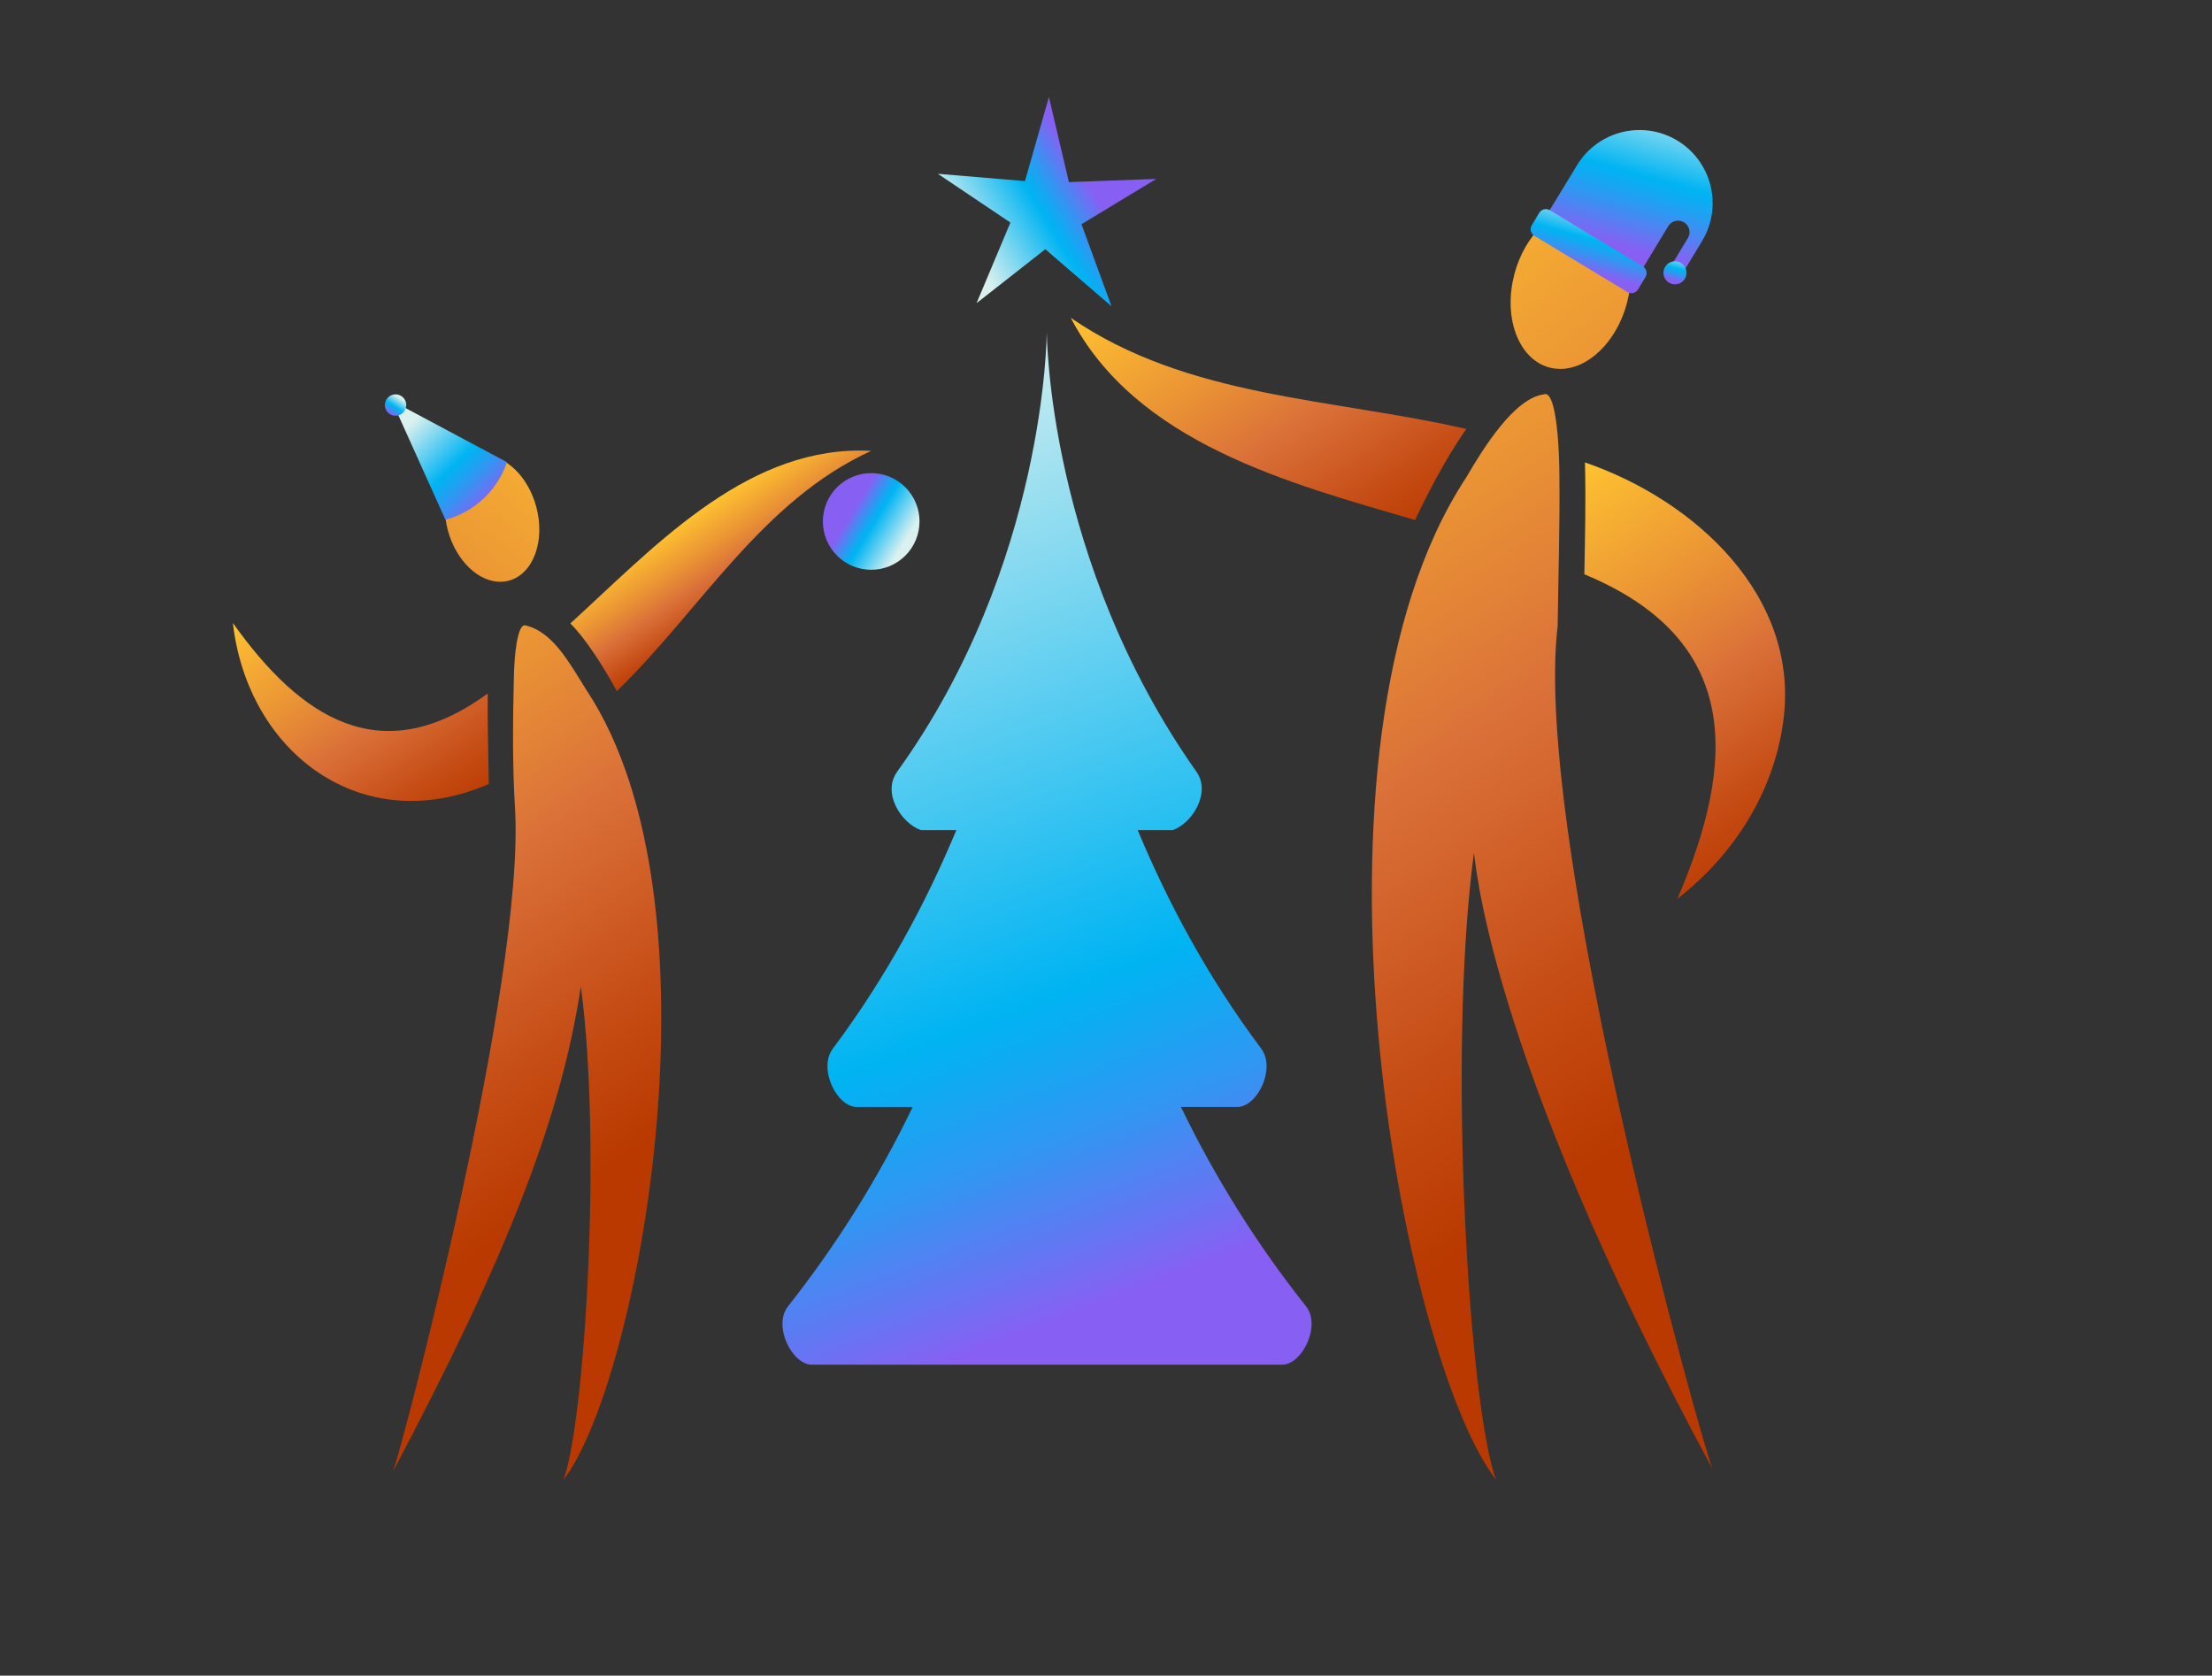 <svg xmlns="http://www.w3.org/2000/svg" xmlns:xlink="http://www.w3.org/1999/xlink" width="1285.42" height="973.62" viewBox="0 0 1285.42 973.62"><rect x="0" y="0" width="1285.42" height="973.62" fill="#333333" stroke="none"/><defs><clipPath id="a" transform="translate(135.33 56.36)"><path d="M386,392.09c-8.95,12.41,2.55,30.05,13.89,33.9h20.51c-17.48,42-40.75,85.53-71.75,126.94-8.68,11.6,2.27,33.91,13.9,33.91h32.49a623.93,623.93,0,0,1-72.45,115.85c-8.89,11.24,2.26,33.9,13.89,33.9H609.73c11.63,0,22.8-22.69,13.9-33.9a621,621,0,0,1-72.69-115.85h32.73c11.64,0,22.58-22.31,13.9-33.91C566.57,511.52,543.3,468,525.82,426h20.26c11.34-3.86,22.5-21.71,13.89-33.9-86.77-123-87-254.93-87-256.1,0,1.18-.26,135.75-87,256.1M473,136h0" fill="none"/></clipPath><linearGradient id="b" y1="803.52" x2="1" y2="803.52" gradientTransform="matrix(0, 811.28, 811.28, 0, -651406.64, 45.3)" gradientUnits="userSpaceOnUse"><stop offset="0" stop-color="#daf1ef"/><stop offset="0.1" stop-color="#daf1ef"/><stop offset="0.58" stop-color="#00b4f2"/><stop offset="0.61" stop-color="#0dacf2"/><stop offset="0.68" stop-color="#3196f2"/><stop offset="0.76" stop-color="#6973f3"/><stop offset="0.8" stop-color="#8760f3"/><stop offset="1" stop-color="#8760f3"/></linearGradient><clipPath id="c" transform="translate(135.33 56.36)"><path d="M687,245.8c5.09-10.86,10.77-21.84,16.68-32.15q6.65-11.55,13.07-20.76c-78-17.94-162.12-18-229.86-64.6,38,72.94,127.26,96.22,200.11,117.51" fill="none"/></clipPath><linearGradient id="d" y1="803.37" x2="1" y2="803.37" gradientTransform="matrix(0, 222.66, 222.66, 0, -178274.55, 73.12)" gradientUnits="userSpaceOnUse"><stop offset="0" stop-color="#ffc330"/><stop offset="0.36" stop-color="#e99135"/><stop offset="0.57" stop-color="#da7039"/><stop offset="0.83" stop-color="#c54c14"/><stop offset="1" stop-color="#b93900"/></linearGradient><clipPath id="e" transform="translate(135.33 56.36)"><path d="M785.36,277.33c91,37.74,88.73,108,54.08,188.5C871.6,441,895.09,404.7,900.83,363.62c10.49-73.27-51.22-129.34-115.13-151.29.56,21.74.07,41.06-.34,65" fill="none"/></clipPath><linearGradient id="f" y1="803.47" y2="803.47" gradientTransform="matrix(0, 257.63, 257.63, 0, -206147.86, 197.01)" xlink:href="#d"/><clipPath id="g" transform="translate(135.33 56.36)"><path d="M781.18,64.73c-16.71,1.46-32.76,19-37.39,42.11-5.16,25.66,5.71,48.47,24.28,50.94a25.14,25.14,0,0,0,5.55.12c16.71-1.46,32.77-19,37.41-42.11,5.15-25.67-5.72-48.47-24.29-50.94a24.14,24.14,0,0,0-3.29-.22c-.76,0-1.51,0-2.27.1" fill="none"/></clipPath><linearGradient id="h" y1="803.44" y2="803.44" gradientTransform="matrix(0, 551.96, 551.96, 0, -442689.06, -28.04)" xlink:href="#d"/><clipPath id="i" transform="translate(135.33 56.36)"><path d="M761.94,172.78c-17.13,2-35.25,31.14-45.27,48.35-104.19,158.11-37.6,511.64,17.39,582.31-15.47-40.88-28.6-246.63-12.89-364,.85-.54,5.05,110.72,138.73,357.88-4.83-9.89-104.91-366-90.06-489.87.38-28.9,1.37-60.17,1-87.86,0-14-1.51-47-8.15-47a2.13,2.13,0,0,0-.77.14" fill="none"/></clipPath><linearGradient id="j" y1="803.42" y2="803.42" gradientTransform="matrix(0, 575.81, 575.81, 0, -461879.89, 55.01)" xlink:href="#d"/><clipPath id="k" transform="translate(135.33 56.36)"><polygon points="474.21 0 460.29 48.86 409.66 44.62 451.83 72.96 432.15 119.8 472.13 88.45 510.6 121.64 493.14 73.93 536.59 47.6 485.82 49.46 474.21 0" fill="none"/></clipPath><linearGradient id="l" y1="803.52" x2="1" y2="803.52" gradientTransform="matrix(122.06, 0, 0, -122.06, 395.76, 98139.18)" gradientUnits="userSpaceOnUse"><stop offset="0" stop-color="#daf1ef"/><stop offset="0.19" stop-color="#daf1ef"/><stop offset="0.58" stop-color="#00b4f2"/><stop offset="0.62" stop-color="#0dacf2"/><stop offset="0.69" stop-color="#3196f2"/><stop offset="0.79" stop-color="#6973f3"/><stop offset="0.84" stop-color="#8760f3"/><stop offset="1" stop-color="#8760f3"/></linearGradient><clipPath id="m" transform="translate(135.33 56.36)"><path d="M148.72,399.19c-.05-2.51-.09-5-.14-7.49-.31-16.42-.59-30.95-.47-45.12C86.21,391.82,39.4,361,0,305.62c8.64,75.5,75.05,125.6,148.72,93.57" fill="none"/></clipPath><linearGradient id="n" y1="803.34" y2="803.34" gradientTransform="matrix(0, 171.04, 171.04, 0, -137326.83, 273.83)" xlink:href="#d"/><clipPath id="o" transform="translate(135.33 56.36)"><path d="M196.1,305.89c8.38,8.22,19.36,25,27,39.38C272,297.81,307.28,234.71,370.93,205.62c-2.24-.13-4.45-.18-6.66-.18-68.51,0-121,57.53-168.17,100.45" fill="none"/></clipPath><linearGradient id="p" y1="803.27" y2="803.27" gradientTransform="matrix(0, 65.48, 65.48, 0, -52318.7, 238.6)" xlink:href="#d"/><clipPath id="q" transform="translate(135.33 56.36)"><path d="M143.26,208.37c-14.62,1.94-23.17,19.88-19.12,40.09,3.65,18.19,16.3,32,29.45,33.14a20,20,0,0,0,4.37-.09c14.61-1.94,23.17-19.9,19.11-40.09-3.65-18.2-16.28-32-29.43-33.15-.6-.05-1.19-.08-1.79-.08a18.79,18.79,0,0,0-2.59.18" fill="none"/></clipPath><linearGradient id="r" y1="803.44" y2="803.44" gradientTransform="translate(260.37 349294.28) rotate(180) scale(434.45)" xlink:href="#d"/><clipPath id="s" transform="translate(135.33 56.36)"><path d="M163.27,338.18c-.59,23.72-.87,49.81.67,74.87,6.16,100.3-66.36,374.59-70.88,385.59,64.31-121.68,97.23-203,109.16-281.8,12.44,92.34,2.05,254.41-10.11,286.6,43.28-55.63,95.71-333.84,13.69-458.33C196,329.75,186.47,311,170.17,307.05a1.81,1.81,0,0,0-.55-.09c-4.35,0-6.14,17.34-6.35,31.22" fill="none"/></clipPath><linearGradient id="t" y1="803.54" y2="803.54" gradientTransform="matrix(0, 425.77, 425.77, 0, -341933.52, 201.8)" xlink:href="#d"/><clipPath id="u" transform="translate(135.33 56.36)"><path d="M123.51,245.62a51.62,51.62,0,0,0,35.75-33.43l-66.9-35.71Z" fill="none"/></clipPath><linearGradient id="v" y1="803.42" x2="1" y2="803.42" gradientTransform="matrix(0, 73.37, -73.37, 0, 59075.79, 172.16)" gradientUnits="userSpaceOnUse"><stop offset="0" stop-color="#daf1ef"/><stop offset="0.1" stop-color="#daf1ef"/><stop offset="0.58" stop-color="#00b4f2"/><stop offset="0.64" stop-color="#0dacf2"/><stop offset="0.76" stop-color="#3196f2"/><stop offset="0.91" stop-color="#6973f3"/><stop offset="0.99" stop-color="#8760f3"/><stop offset="1" stop-color="#8760f3"/></linearGradient><clipPath id="w" transform="translate(135.33 56.36)"><path d="M88.31,179a6.22,6.22,0,1,0,6.22-6.22A6.23,6.23,0,0,0,88.31,179" fill="none"/></clipPath><linearGradient id="x" y1="803.44" y2="803.44" gradientTransform="translate(100.75 10170.51) rotate(180) scale(12.44)" xlink:href="#v"/><clipPath id="y" transform="translate(135.33 56.36)"><path d="M781.05,39.72c-9.29,15.37-9.79,16.05-16.42,26.94l54.6,33c6.66-11,13.75-22.74,14.77-24.42a6.67,6.67,0,1,1,11.41,6.9L837.1,95.9l6.81,4.11,9.87-16.32a42.49,42.49,0,1,0-72.73-44" fill="none"/></clipPath><linearGradient id="z" y1="803.45" y2="803.45" gradientTransform="matrix(-104.78, 0, 0, 104.78, 893.52, -84122.62)" xlink:href="#v"/><clipPath id="aa" transform="translate(135.33 56.36)"><path d="M759.16,67.28l-4.38,7.25a4.46,4.46,0,0,0,1.5,6.1l54.13,32.73a4.47,4.47,0,0,0,6.11-1.5l4.38-7.25a4.47,4.47,0,0,0-1.51-6.11L765.27,65.78a4.36,4.36,0,0,0-2.29-.64,4.45,4.45,0,0,0-3.82,2.14" fill="none"/></clipPath><linearGradient id="ab" y1="803.44" y2="803.44" gradientTransform="matrix(-45.34, 0, 0, 45.34, 821.24, -36339.62)" xlink:href="#v"/><clipPath id="ac" transform="translate(135.33 56.36)"><path d="M832.29,98.7A6.7,6.7,0,1,0,838,95.47a6.68,6.68,0,0,0-5.73,3.23" fill="none"/></clipPath><linearGradient id="ad" y1="803.44" y2="803.44" gradientTransform="matrix(-17.84, 0, 0, 17.84, 851.53, -14234.6)" xlink:href="#v"/><clipPath id="ae" transform="translate(135.33 56.36)"><path d="M342.85,246.63a28.08,28.08,0,1,0,28.08-28.08,28.08,28.08,0,0,0-28.08,28.08" fill="none"/></clipPath><linearGradient id="af" y1="803.44" y2="803.44" gradientTransform="matrix(0, -54.09, -54.09, 0, 43831.33, 279.92)" xlink:href="#l"/></defs><g clip-path="url(#a)"><rect x="218.03" y="99.06" width="510.19" height="674.46" transform="translate(11.83 251.34) rotate(-20.66)" fill="url(#b)"/></g><g clip-path="url(#c)"><rect x="473.52" y="74.65" width="256.55" height="224.78" transform="translate(131.96 419.23) rotate(-33.47)" fill="url(#d)"/></g><g clip-path="url(#e)"><rect x="725.91" y="198.61" width="244.86" height="280.93" transform="translate(89 580.4) rotate(-33.47)" fill="url(#f)"/></g><g clip-path="url(#g)"><rect x="717.99" y="50.65" width="118.84" height="121.4" transform="translate(234.72 564) rotate(-38.46)" fill="url(#h)"/></g><g clip-path="url(#i)"><rect x="459.06" y="156.7" width="554.26" height="662.66" transform="translate(-11.74 543.25) rotate(-33.47)" fill="url(#j)"/></g><g clip-path="url(#k)"><rect x="387.29" y="-24.13" width="171.66" height="169.89" transform="translate(172.64 311.12) rotate(-31.31)" fill="url(#l)"/></g><g clip-path="url(#m)"><rect x="-22.3" y="275.02" width="193.33" height="186.79" transform="translate(-55.51 158.45) rotate(-33.47)" fill="url(#n)"/></g><g clip-path="url(#o)"><rect x="172.04" y="168.82" width="222.95" height="213.06" transform="translate(30.49 258.36) rotate(-33.47)" fill="url(#p)"/></g><g clip-path="url(#q)"><rect x="102.83" y="198.19" width="95.55" height="93.54" transform="translate(0.45 266.91) rotate(-51.54)" fill="url(#r)"/></g><g clip-path="url(#s)"><rect x="-27.69" y="294.41" width="436.26" height="521.57" transform="translate(-139.26 253.43) rotate(-33.47)" fill="url(#t)"/></g><g clip-path="url(#u)"><rect x="77.72" y="162.94" width="96.17" height="96.21" transform="translate(23.64 204.47) rotate(-44.36)" fill="url(#v)"/></g><g clip-path="url(#w)"><rect x="85.91" y="170.36" width="17.23" height="17.23" transform="translate(28.43 215.5) rotate(-56.53)" fill="url(#x)"/></g><g clip-path="url(#y)"><rect x="762.73" y="-0.04" width="105.08" height="119.3" transform="matrix(0.27, -0.96, 0.96, 0.27, 673.85, 885.15)" fill="url(#z)"/></g><g clip-path="url(#aa)"><rect x="754.77" y="50.16" width="66.13" height="79.43" transform="translate(624.64 880.85) rotate(-74.39)" fill="url(#ab)"/></g><g clip-path="url(#ac)"><rect x="829.06" y="93.35" width="17.91" height="18.57" transform="translate(649.04 938.5) rotate(-74.39)" fill="url(#ad)"/></g><g clip-path="url(#ae)"><rect x="332.34" y="208.04" width="77.17" height="77.17" transform="translate(102.78 491.71) rotate(-58.69)" fill="url(#af)"/></g></svg>